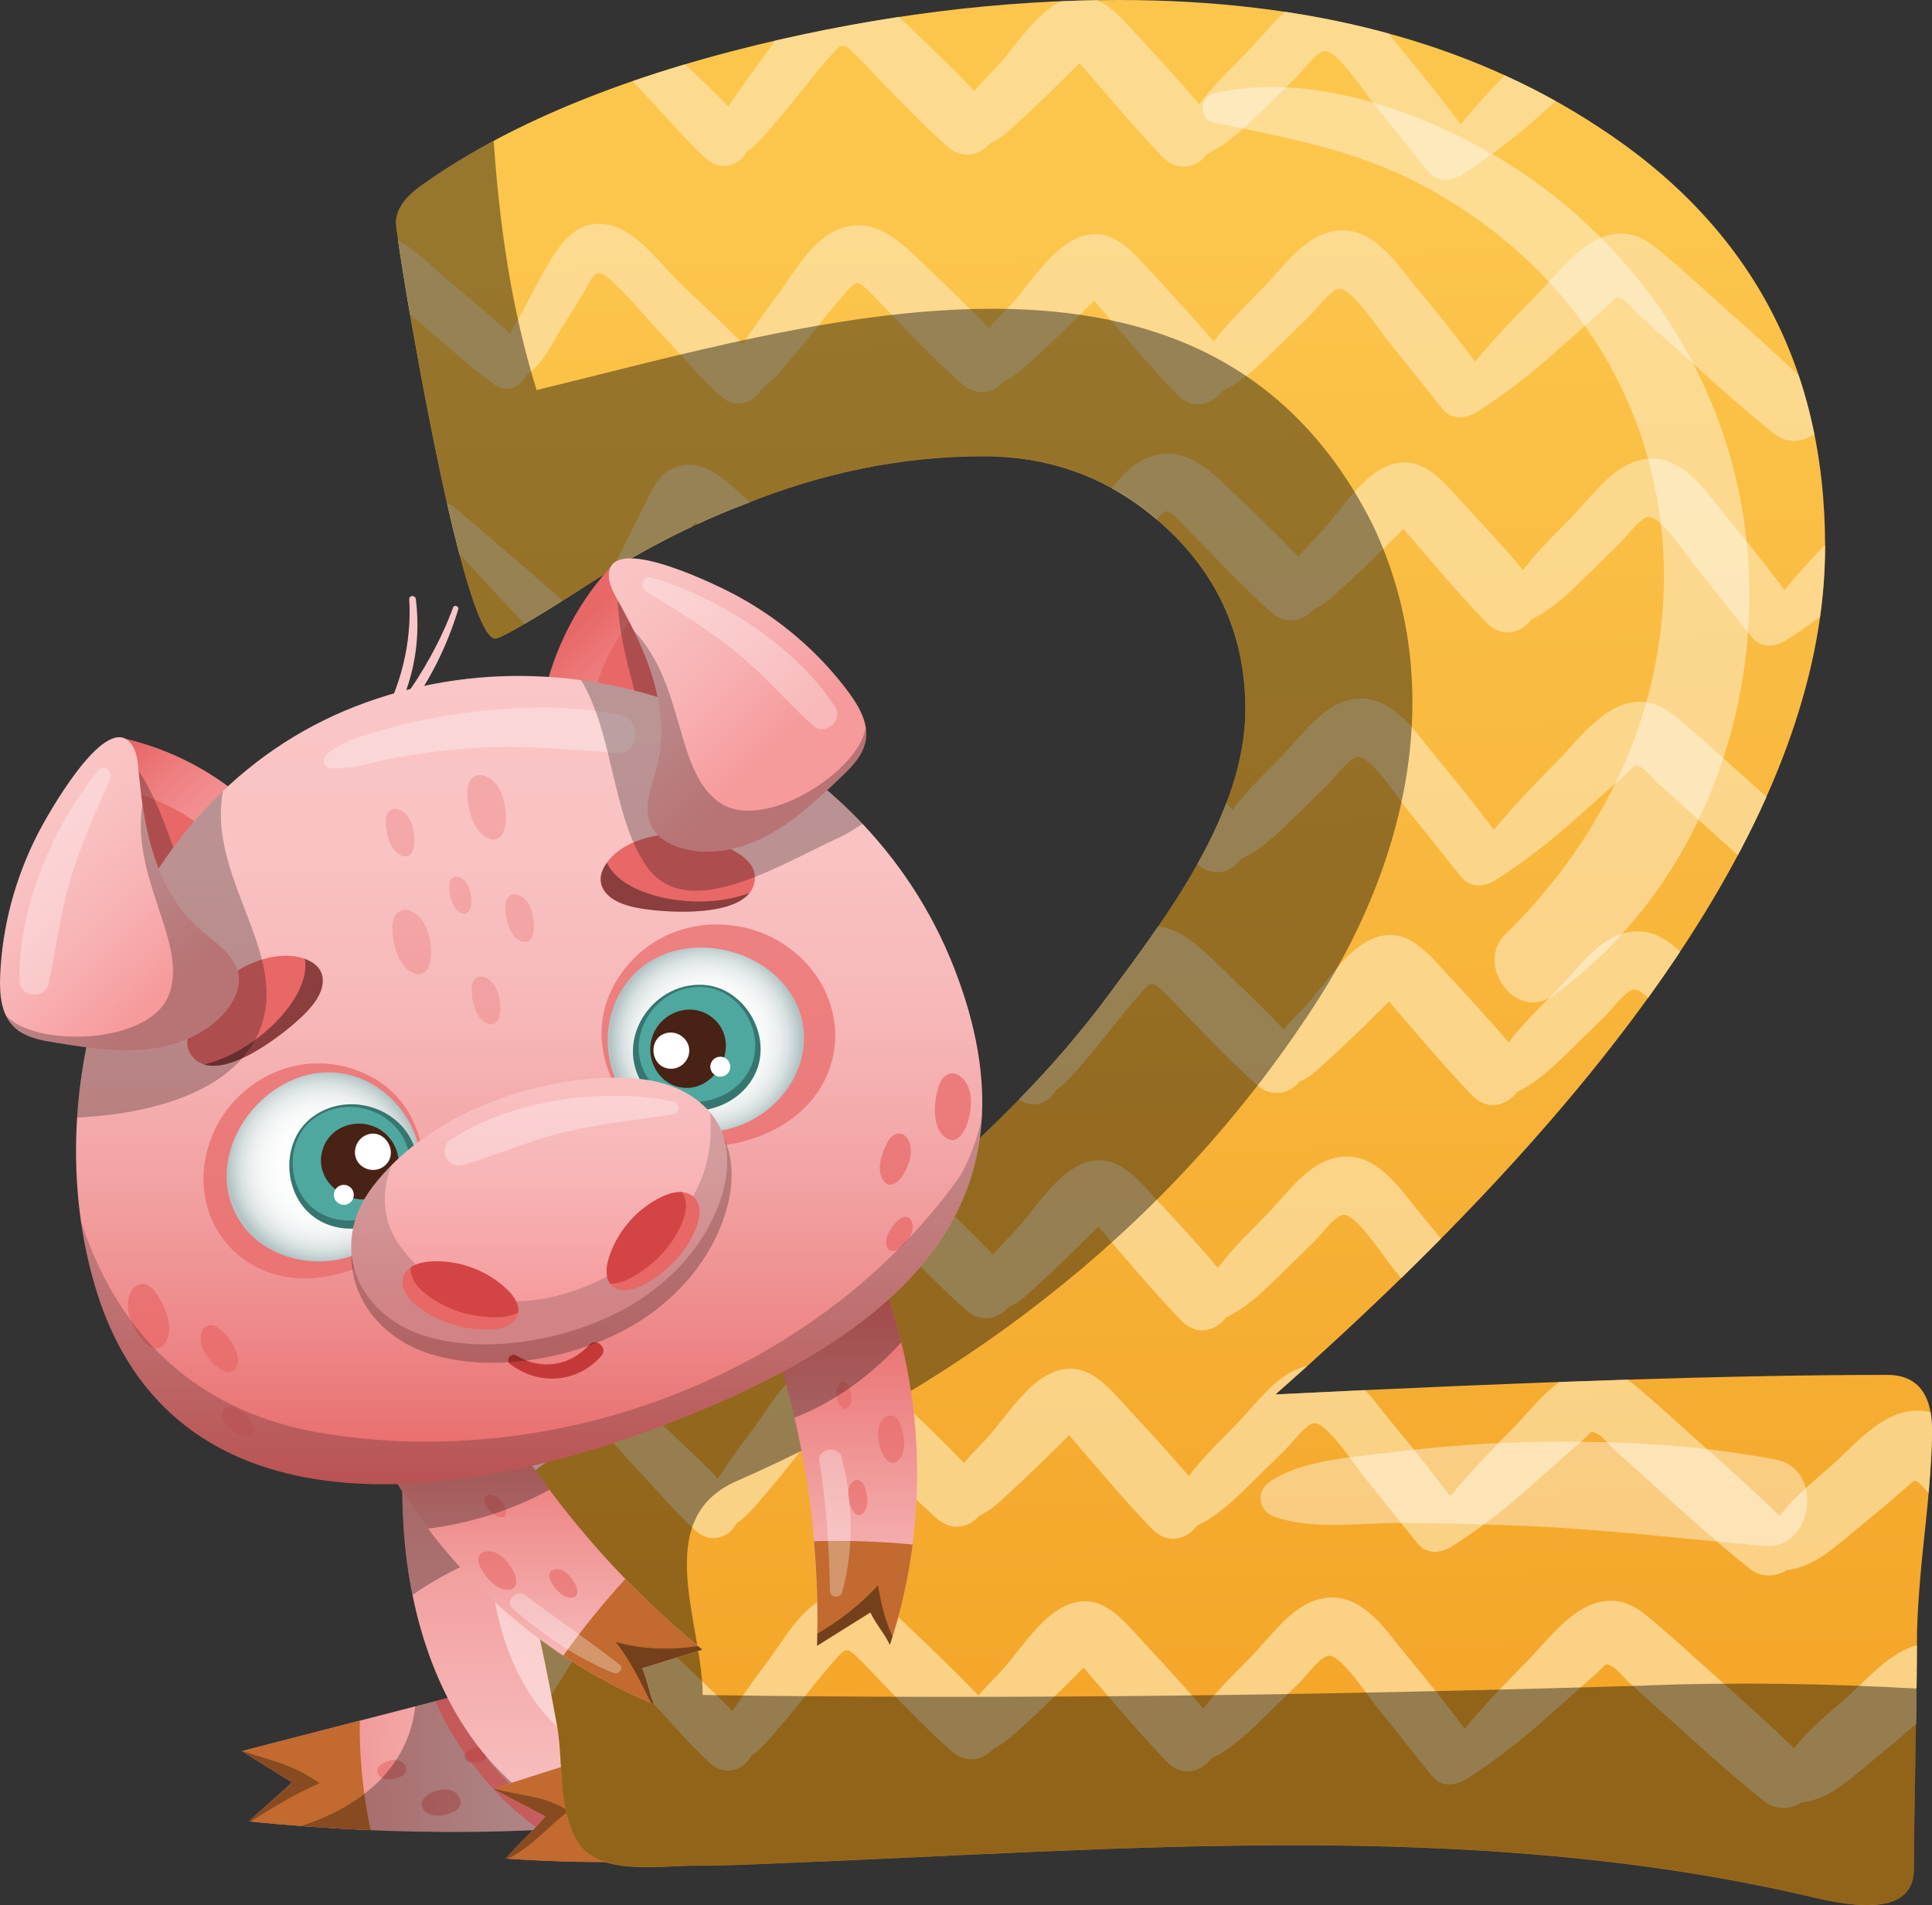 <?xml version="1.0" encoding="UTF-8"?>
<svg xmlns="http://www.w3.org/2000/svg" xmlns:xlink="http://www.w3.org/1999/xlink" viewBox="0 0 400 394.44">
  <rect x="0" y="0" width="400" height="394.44" fill="#333333" stroke="none"/>
  <defs>
    <style>
      .cls-1 {
        fill: #c43937;
      }

      .cls-1, .cls-2, .cls-3, .cls-4, .cls-5, .cls-6, .cls-7, .cls-8, .cls-9, .cls-10, .cls-11, .cls-12, .cls-13, .cls-14, .cls-15, .cls-16, .cls-17, .cls-18, .cls-19, .cls-20, .cls-21, .cls-22, .cls-23, .cls-24, .cls-25, .cls-26, .cls-27, .cls-28, .cls-29, .cls-30, .cls-31, .cls-32, .cls-33, .cls-34, .cls-35, .cls-36, .cls-37, .cls-38, .cls-39 {
        stroke-width: 0px;
      }

      .cls-2, .cls-7, .cls-19, .cls-21, .cls-26, .cls-39 {
        fill: #010101;
      }

      .cls-3 {
        fill: #c26a2f;
      }

      .cls-40, .cls-7, .cls-8, .cls-19, .cls-21, .cls-25, .cls-26, .cls-39 {
        mix-blend-mode: overlay;
      }

      .cls-40, .cls-24, .cls-25, .cls-39 {
        opacity: .4;
      }

      .cls-4, .cls-16, .cls-23, .cls-24, .cls-38 {
        fill: #e86767;
      }

      .cls-5 {
        fill: #472215;
      }

      .cls-6 {
        fill: #fac6c7;
      }

      .cls-7 {
        opacity: .2;
      }

      .cls-8, .cls-9, .cls-19, .cls-38 {
        opacity: .3;
      }

      .cls-8, .cls-9, .cls-25, .cls-27 {
        fill: #fff;
      }

      .cls-10 {
        fill: url(#_ÂÁ_Ï_ÌÌ_È_ËÂÌÚ_19-2);
      }

      .cls-11 {
        fill: url(#_ÂÁ_Ï_ÌÌ_È_ËÂÌÚ_65-3);
      }

      .cls-12 {
        fill: url(#_ÂÁ_Ï_ÌÌ_È_ËÂÌÚ_65-2);
      }

      .cls-13 {
        fill: url(#_ÂÁ_Ï_ÌÌ_È_ËÂÌÚ_60-2);
      }

      .cls-14 {
        fill: url(#_ÂÁ_Ï_ÌÌ_È_ËÂÌÚ_58-2);
      }

      .cls-15 {
        fill: #f69a9c;
      }

      .cls-16, .cls-22 {
        opacity: .7;
      }

      .cls-17 {
        fill: #4fa89f;
      }

      .cls-18, .cls-20 {
        fill: #d34444;
      }

      .cls-18, .cls-23 {
        opacity: .6;
      }

      .cls-21 {
        opacity: .15;
      }

      .cls-22 {
        fill: #fce3ac;
      }

      .cls-41 {
        isolation: isolate;
      }

      .cls-26 {
        opacity: .25;
      }

      .cls-28 {
        fill: url(#_ÂÁ_Ï_ÌÌ_È_ËÂÌÚ_58);
      }

      .cls-29 {
        fill: url(#_ÂÁ_Ï_ÌÌ_È_ËÂÌÚ_48);
      }

      .cls-30 {
        fill: url(#_ÂÁ_Ï_ÌÌ_È_ËÂÌÚ_55);
      }

      .cls-31 {
        fill: url(#_ÂÁ_Ï_ÌÌ_È_ËÂÌÚ_75);
      }

      .cls-32 {
        fill: url(#_ÂÁ_Ï_ÌÌ_È_ËÂÌÚ_76);
      }

      .cls-33 {
        fill: url(#_ÂÁ_Ï_ÌÌ_È_ËÂÌÚ_60);
      }

      .cls-34 {
        fill: url(#_ÂÁ_Ï_ÌÌ_È_ËÂÌÚ_19);
      }

      .cls-35 {
        fill: url(#_ÂÁ_Ï_ÌÌ_È_ËÂÌÚ_88);
      }

      .cls-36 {
        fill: url(#_ÂÁ_Ï_ÌÌ_È_ËÂÌÚ_61);
      }

      .cls-37 {
        fill: url(#_ÂÁ_Ï_ÌÌ_È_ËÂÌÚ_65);
      }
    </style>
    <linearGradient id="_ÂÁ_Ï_ÌÌ_È_ËÂÌÚ_76" data-name="¡ÂÁ˚ÏˇÌÌ˚È „‡‰ËÂÌÚ 76" x1="120.34" y1="362.43" x2="27.02" y2="363.94" gradientUnits="userSpaceOnUse">
      <stop offset="0" stop-color="#fac6c7"/>
      <stop offset=".18" stop-color="#f7b9ba"/>
      <stop offset=".51" stop-color="#f19999"/>
      <stop offset=".93" stop-color="#e86767"/>
    </linearGradient>
    <linearGradient id="_ÂÁ_Ï_ÌÌ_È_ËÂÌÚ_65" data-name="¡ÂÁ˚ÏˇÌÌ˚È „‡‰ËÂÌÚ 65" x1="147.07" y1="382.74" x2="147.07" y2="237.95" gradientUnits="userSpaceOnUse">
      <stop offset="0" stop-color="#fac6c7"/>
      <stop offset=".39" stop-color="#f2a0a0"/>
      <stop offset=".93" stop-color="#e86767"/>
    </linearGradient>
    <linearGradient id="_ÂÁ_Ï_ÌÌ_È_ËÂÌÚ_75" data-name="¡ÂÁ˚ÏˇÌÌ˚È „‡‰ËÂÌÚ 75" x1="149.2" y1="308.08" x2="106.81" y2="385.62" gradientUnits="userSpaceOnUse">
      <stop offset="0" stop-color="#fac6c7"/>
      <stop offset=".43" stop-color="#facccd"/>
      <stop offset="1" stop-color="#fcdddd"/>
    </linearGradient>
    <linearGradient id="_ÂÁ_Ï_ÌÌ_È_ËÂÌÚ_88" data-name="¡ÂÁ˚ÏˇÌÌ˚È „‡‰ËÂÌÚ 88" x1="163.21" y1="365.1" x2="81.99" y2="366.41" gradientUnits="userSpaceOnUse">
      <stop offset="0" stop-color="#f8b3b4"/>
      <stop offset=".19" stop-color="#f6abac"/>
      <stop offset=".46" stop-color="#f29797"/>
      <stop offset=".8" stop-color="#eb7676"/>
      <stop offset=".94" stop-color="#e86767"/>
    </linearGradient>
    <linearGradient id="_ÂÁ_Ï_ÌÌ_È_ËÂÌÚ_48" data-name="¡ÂÁ˚ÏˇÌÌ˚È „‡‰ËÂÌÚ 48" x1="238.5" y1="40.66" x2="244.58" y2="358.61" gradientUnits="userSpaceOnUse">
      <stop offset="0" stop-color="#fcc64d"/>
      <stop offset=".11" stop-color="#fbc248"/>
      <stop offset=".96" stop-color="#f4a72b"/>
    </linearGradient>
    <linearGradient id="_ÂÁ_Ï_ÌÌ_È_ËÂÌÚ_65-2" data-name="¡ÂÁ˚ÏˇÌÌ˚È „‡‰ËÂÌÚ 65" x1="111.54" y1="352.82" x2="111.54" y2="283.72" xlink:href="#_ÂÁ_Ï_ÌÌ_È_ËÂÌÚ_65"/>
    <linearGradient id="_ÂÁ_Ï_ÌÌ_È_ËÂÌÚ_65-3" data-name="¡ÂÁ˚ÏˇÌÌ˚È „‡‰ËÂÌÚ 65" x1="173.13" y1="340.73" x2="173.13" y2="261.55" xlink:href="#_ÂÁ_Ï_ÌÌ_È_ËÂÌÚ_65"/>
    <linearGradient id="_ÂÁ_Ï_ÌÌ_È_ËÂÌÚ_58" data-name="¡ÂÁ˚ÏˇÌÌ˚È „‡‰ËÂÌÚ 58" x1="175.08" y1="181.94" x2="115.25" y2="114.74" gradientUnits="userSpaceOnUse">
      <stop offset=".35" stop-color="#f69a9c"/>
      <stop offset=".49" stop-color="#f59698"/>
      <stop offset=".62" stop-color="#f28b8d"/>
      <stop offset=".75" stop-color="#ed797a"/>
      <stop offset=".85" stop-color="#e86767"/>
    </linearGradient>
    <linearGradient id="_ÂÁ_Ï_ÌÌ_È_ËÂÌÚ_58-2" data-name="¡ÂÁ˚ÏˇÌÌ˚È „‡‰ËÂÌÚ 58" x1="55.53" y1="211.65" x2="7.56" y2="157.76" xlink:href="#_ÂÁ_Ï_ÌÌ_È_ËÂÌÚ_58"/>
    <linearGradient id="_ÂÁ_Ï_ÌÌ_È_ËÂÌÚ_55" data-name="¡ÂÁ˚ÏˇÌÌ˚È „‡‰ËÂÌÚ 55" x1="109.55" y1="139.94" x2="109.55" y2="307.28" gradientUnits="userSpaceOnUse">
      <stop offset="0" stop-color="#fac6c7"/>
      <stop offset=".22" stop-color="#f9c2c3"/>
      <stop offset=".42" stop-color="#f7b7b8"/>
      <stop offset=".61" stop-color="#f3a4a5"/>
      <stop offset=".8" stop-color="#ee8a8b"/>
      <stop offset=".99" stop-color="#e86969"/>
      <stop offset="1" stop-color="#e86767"/>
    </linearGradient>
    <radialGradient id="_ÂÁ_Ï_ÌÌ_È_ËÂÌÚ_19" data-name="¡ÂÁ˚ÏˇÌÌ˚È „‡‰ËÂÌÚ 19" cx="67.03" cy="241.59" fx="67.03" fy="241.59" r="19.85" gradientUnits="userSpaceOnUse">
      <stop offset="0" stop-color="#fff"/>
      <stop offset=".48" stop-color="#fdfdfd"/>
      <stop offset=".65" stop-color="#f6f8f8"/>
      <stop offset=".77" stop-color="#eaeeef"/>
      <stop offset=".87" stop-color="#d9e1e1"/>
      <stop offset=".95" stop-color="#c3d0d1"/>
      <stop offset="1" stop-color="#b3c3c4"/>
    </radialGradient>
    <radialGradient id="_ÂÁ_Ï_ÌÌ_È_ËÂÌÚ_19-2" data-name="¡ÂÁ˚ÏˇÌÌ˚È „‡‰ËÂÌÚ 19" cx="146.13" cy="215.29" fx="146.13" fy="215.29" r="19.73" xlink:href="#_ÂÁ_Ï_ÌÌ_È_ËÂÌÚ_19"/>
    <linearGradient id="_ÂÁ_Ï_ÌÌ_È_ËÂÌÚ_61" data-name="¡ÂÁ˚ÏˇÌÌ˚È „‡‰ËÂÌÚ 61" x1="111.53" y1="201.94" x2="111.76" y2="290.71" gradientUnits="userSpaceOnUse">
      <stop offset="0" stop-color="#fac6c7"/>
      <stop offset=".23" stop-color="#f9c1c3"/>
      <stop offset=".46" stop-color="#f8b5b7"/>
      <stop offset=".7" stop-color="#f6a1a3"/>
      <stop offset=".77" stop-color="#f69a9c"/>
    </linearGradient>
    <linearGradient id="_ÂÁ_Ï_ÌÌ_È_ËÂÌÚ_60" data-name="¡ÂÁ˚ÏˇÌÌ˚È „‡‰ËÂÌÚ 60" x1="1.43" y1="169.02" x2="38.67" y2="208.1" gradientUnits="userSpaceOnUse">
      <stop offset="0" stop-color="#fac6c7"/>
      <stop offset=".26" stop-color="#f9c0c1"/>
      <stop offset=".57" stop-color="#f8b1b3"/>
      <stop offset=".9" stop-color="#f69a9c"/>
    </linearGradient>
    <linearGradient id="_ÂÁ_Ï_ÌÌ_È_ËÂÌÚ_60-2" data-name="¡ÂÁ˚ÏˇÌÌ˚È „‡‰ËÂÌÚ 60" x1="119.53" y1="119.51" x2="161.09" y2="163.12" xlink:href="#_ÂÁ_Ï_ÌÌ_È_ËÂÌÚ_60"/>
  </defs>
  <g class="cls-41">
    <g id="Layer_1" data-name="Layer 1">
      <g>
        <g>
          <path class="cls-15" d="M228.7,324.81c1.65,3.84,4.06,8.94,3.16,13.23-.52,2.48-2.24,4.69-4.31,5.59,1.93-6.56.85-14.09-4.62-17.91-4.25-2.97-8.3.07-8.61,4.73-.38,5.67,1.58,13.26,6.69,16.51-2.91,3.89-7.62,5.67-12.14,1.18-5.1-5.06-7.46-12.49-8.25-19.45-.31-2.74-4.48-2.9-4.41,0,.24,9.99,8.31,31.59,22,26.33,3.04-1.17,5.54-3.62,7.31-6.65,3.47.07,6.79-1.98,8.66-5.16,3.89-6.62.25-13.84-3.34-19.64-.86-1.39-2.75-.18-2.13,1.25ZM223,343.22c-.42-.27-.83-.6-1.22-1.03-1.61-1.74-2.24-4.23-2.71-6.48.06.3-.96-4.72-.54-5.28,3.28-4.34,5.38,7.07,5.36,8.3-.03,1.5-.35,3.04-.88,4.49Z"/>
          <g>
            <path class="cls-32" d="M113.96,346.06c-21.29,5.49-42.58,10.98-63.87,16.47,3.58,2.26,6.77,4.22,10.36,6.47-2.59,2.58-6.29,5.52-8.88,8.1,30.85,3.08,62.7,3.18,93.33-1.62-10.13-9.97-19.41-21.12-30.94-29.43Z"/>
            <path class="cls-3" d="M50.09,362.53c3.59,2.26,6.78,4.21,10.36,6.47-2.59,2.58-6.29,5.52-8.88,8.1,8.32.84,16.73,1.45,25.16,1.81-1.58-7.45-2.34-15.06-2.25-22.67-8.13,2.1-16.26,4.19-24.39,6.3Z"/>
            <path class="cls-23" d="M89.33,371.16c-1.29.6-2.96,2.07-1.46,3.7,1.49,1.62,4.26,1.06,5.91.3.02,0,.04-.02.06-.03.46-.22.91-.51,1.22-.98.44-.68.42-1.57-.06-2.26-1.4-2-3.95-1.55-5.68-.74Z"/>
            <path class="cls-23" d="M79.63,364.88c-.95.44-2.19,1.53-1.08,2.74,1.1,1.2,3.16.79,4.37.22.02,0,.03-.01.05-.02.34-.16.68-.38.9-.72.33-.5.31-1.16-.04-1.67-1.03-1.48-2.92-1.15-4.2-.55Z"/>
            <path class="cls-23" d="M97.36,362.18c-.74.35-1.7,1.19-.84,2.14.86.93,2.46.61,3.41.17.01,0,.02-.01.04-.02.27-.13.53-.29.7-.56.26-.39.24-.9-.03-1.3-.8-1.16-2.28-.89-3.27-.43Z"/>
            <path class="cls-19" d="M50.1,362.53c3.58,2.26,6.77,4.22,10.36,6.47-2.59,2.58-6.29,5.52-8.88,8.1.1,0,.2.02.3.03,4.4-2.85,9.21-5.74,14.29-7.94-5.64-4.01-10.63-4.84-16-6.68-.02,0-.05.01-.07.02Z"/>
            <path class="cls-19" d="M113.96,346.06c-9.33,2.41-18.66,4.81-27.99,7.22-1.43,12.7-11.23,20.78-23.64,24.77,27.45,2.09,55.49,1.68,82.57-2.56-10.13-9.97-19.41-21.12-30.94-29.43Z"/>
          </g>
          <path class="cls-18" d="M100.1,363.08c-2.78-3.68-5.07-7.57-6.95-11.65-1.02.27-2.03.53-3.06.79,4.75,10.47,12.35,20.11,21.65,26.62,1.71-.08,3.42-.18,5.13-.28-6.3-4.35-12.01-9.15-16.78-15.47Z"/>
          <g>
            <path class="cls-37" d="M160.49,240.77c-8.98-7.94-37.75,3.46-50.27,3.07-.84-.02-4.74,7.29-5.3,8.32-1.65,3.02-9.53.38-11.05,3.46-.82,1.66-1.53,3.37-2.17,5.11-.19.5-.39,1.01-.57,1.51-6.03,16.87-8.95,36.88-7.45,55.69,1.62,20.27,9.17,41.86,26.18,54.26,22.73,16.57,59.75,12.13,82.28-2.93,45.75-30.58-3.26-103.38-31.66-128.5Z"/>
            <path class="cls-31" d="M151.31,275.18c-5.81-5.13-24.41,2.24-32.51,1.99-.54-.01-3.07,4.71-3.42,5.38-1.06,1.95-6.16.25-7.14,2.24-.53,1.07-.99,2.18-1.41,3.3-.13.33-.25.65-.37.98-3.9,10.91-5.79,23.85-4.82,36.01,1.05,13.11,5.93,27.07,16.93,35.09,14.7,10.72,38.64,7.85,53.2-1.89,29.58-19.77-2.11-66.85-20.47-83.08Z"/>
            <path class="cls-24" d="M201.86,326.77c-.66-.62-1.73-.52-2.57-.16-2.6,1.1-3.62,4.02-3.95,6.62-.16,1.24-.21,3.34,1.05,4.07,1.67.98,3.55-.86,4.4-2.16,1.03-1.56,1.7-3.43,1.78-5.31.02-.46,0-.93-.05-1.39-.07-.61-.22-1.25-.67-1.67Z"/>
            <path class="cls-24" d="M205.57,342.72c-3.02-2.15-5.75,3.3-6.27,5.37-.45,1.79-.43,4.58,2.15,4.03,2.27-.49,4.2-3.78,4.75-6.32.1-.47.16-.91.16-1.31,0-.67-.24-1.39-.79-1.78Z"/>
            <path class="cls-9" d="M126.3,332.07c-1.89.45-1.97,3.07-1.69,4.6.33,1.85,1.14,3.65,2.38,5.07.3.35.64.68.99.97.47.39,1.02.75,1.64.75.91-.01,1.61-.82,1.97-1.65,1.12-2.59-.16-5.41-1.71-7.52-.74-1-2.15-2.56-3.57-2.22Z"/>
            <path class="cls-9" d="M112.4,324.82c-1.31,1.92-.43,5.63.92,7.85.25.41.52.77.79,1.06.46.49,1.13.84,1.8.74,3.66-.53,1.88-6.36.83-8.22-.91-1.61-2.85-3.61-4.34-1.43Z"/>
            <path class="cls-9" d="M117.88,311.39c-1.2,1.46-.6,4.11.1,5.67,0,.02.02.04.03.06.2.44.46.87.85,1.15.56.41,1.27.37,1.79-.1,1.51-1.38,1.01-3.82.26-5.46-.55-1.22-1.82-2.79-3.03-1.31Z"/>
            <path class="cls-19" d="M160.49,240.77c-8.98-7.94-37.75,3.46-50.27,3.07-.84-.02-4.74,7.29-5.3,8.32-1.65,3.02-9.53.38-11.05,3.46-.82,1.66-1.53,3.37-2.17,5.11-.19.5-.39,1.01-.57,1.51-6.03,16.87-8.95,36.88-7.45,55.69.32,4.07.9,8.19,1.73,12.28,20.05-14.09,47.35-16.54,71.56-10.3,18.67,3.93,33.4,15.72,41.26,32.42,1.41,2.82,2.49,5.7,3.29,8.62,28.48-33.87-14.96-97.13-41.03-120.19Z"/>
          </g>
          <path class="cls-9" d="M174.55,328.99c-.37-.35-.97-.29-1.44-.09-1.45.61-2.02,2.25-2.21,3.7-.09.69-.12,1.87.59,2.28.94.55,1.98-.48,2.46-1.21.58-.88.95-1.92,1-2.97.01-.26,0-.52-.03-.78-.04-.34-.12-.7-.37-.93Z"/>
          <path class="cls-9" d="M179.48,339.8c-3.02-2.15-5.75,3.3-6.27,5.37-.45,1.79-.43,4.58,2.15,4.03,2.27-.49,4.2-3.78,4.75-6.32.1-.47.16-.91.16-1.31,0-.67-.24-1.39-.79-1.78Z"/>
          <path class="cls-9" d="M162.88,346.76c-2.05-.05-3.36,2.07-3.96,3.77-.44,1.26-.61,3.27,1.29,3.04,1.88-.23,3.27-2.56,3.84-4.17,0-.02.01-.04.02-.06.16-.46.27-.94.18-1.42-.12-.69-.66-1.15-1.37-1.16Z"/>
          <g>
            <path class="cls-35" d="M102.16,370.37c3.74,1.99,7.07,3.7,10.81,5.69-2.39,2.77-5.86,5.97-8.26,8.73,42.98,2.84,65.47-3.77,77.22-10.08,2.72-8.57,2.72-23.29,1.63-29.72-20.83,7.05-60.57,18.33-81.4,25.38Z"/>
            <path class="cls-3" d="M102.16,370.38c3.74,1.98,7.06,3.7,10.81,5.69-2.4,2.76-5.87,5.96-8.25,8.73,9.79.65,18.2.84,25.56.67-2.1-7.6-3.17-14.93-3.73-22.82-9.23,2.82-17.76,5.49-24.38,7.73Z"/>
            <path class="cls-23" d="M141.92,376.08c-1.24.69-2.8,2.28-1.18,3.8,1.6,1.51,4.33.75,5.91-.14.02-.01.04-.02.06-.03.44-.26.87-.58,1.15-1.07.39-.71.31-1.59-.22-2.24-1.54-1.9-4.05-1.25-5.72-.32Z"/>
            <path class="cls-23" d="M131.79,370.53c-.92.51-2.07,1.69-.87,2.81,1.19,1.11,3.21.55,4.38-.1.01,0,.03-.02.04-.02.33-.19.65-.43.85-.79.29-.52.23-1.18-.17-1.66-1.14-1.4-3-.93-4.23-.24Z"/>
            <path class="cls-23" d="M149.27,366.53c-.71.4-1.61,1.32-.68,2.19.93.87,2.5.43,3.41-.08.01,0,.02-.01.03-.02.26-.15.5-.33.66-.61.23-.41.18-.92-.13-1.29-.89-1.09-2.33-.72-3.3-.18Z"/>
            <path class="cls-8" d="M150.7,357.79c-11,2.46-21.65,6.3-32.26,10.04-1.37.48-.83,2.45.6,2.18,11.06-2.11,22.2-4.15,32.95-7.55,2.97-.94,1.76-5.34-1.29-4.66Z"/>
            <path class="cls-19" d="M102.16,370.37c3.74,1.99,7.07,3.7,10.81,5.69-2.39,2.77-5.86,5.97-8.26,8.73.15,0,.28.02.43.03,4.73-2.32,8.26-6.48,12.53-9.9-4.81-3.21-10.28-3.14-15.33-4.61-.06.02-.13.04-.19.06Z"/>
          </g>
        </g>
        <g>
          <path class="cls-29" d="M390.65,284.65c-30.55,0-72.75,1.35-126.58,4.05,75.86-66.92,113.8-125.44,113.8-175.53,0-37.62-15.7-66.61-47.08-86.99C304.18,8.73,271.13,0,231.64,0c-24.32,0-49.37,3.12-75.14,9.35-28.89,7.07-51.96,16.73-69.21,29-3.54,2.49-5.3,5.1-5.3,7.79,0,3.54,13.51,86.05,20.58,86.05,1.04,0,6.65-3.22,16.84-9.67,12.05-7.9,23.59-13.92,34.61-18.08,16.42-6.65,32.94-9.98,49.57-9.98,14.76,0,27.48,5.04,38.19,15.12,10.7,10.08,16.06,22.5,16.06,37.26,0,21.54-16.33,43-28.49,59.37-20.26,27.27-47.22,48.07-74.6,68.01-10.36,7.55-21.25,14.38-31.61,21.88-5.06,3.66-10.58,6.38-15.12,10.76-.74.72-1.48,1.49-1.87,2.44-2.42,5.89,2.45,16.07,3.79,21.82,2.01,8.64,3.8,17.33,5.37,26.06,1.38,7.71.09,16.7,4.02,23.8,4.2,7.59,17.16,5.22,24.68,5.28,5.28.04,10.55-.23,15.82-.44,71.33-2.77,144.11-9.57,214.39,6.71,6.71,1.56,22.05,5.29,22.05-5.63,0-5.2.1-13.15.31-23.85.2-10.7.31-18.55.31-23.54s.52-12.26,1.56-21.82c1.04-9.56,1.56-16.73,1.56-21.51,0-7.69-3.12-11.54-9.35-11.54Z"/>
          <path class="cls-22" d="M355.72,62.55c-3.41-3.06-6.79-6.16-10.28-9.13-2.61-2.23-5.27-4.68-8.85-5.02-7.83-.74-13.55,7.78-18.46,12.69-4.46,4.48-8.74,8.97-12.73,13.78-3.84-5.2-7.92-10.23-12.04-15.2-3.87-4.67-8.43-11.96-15.32-11.99-6.97-.03-11.56,6.61-15.83,11.17-3.52,3.76-7.73,7.56-10.91,11.88-4.08-4.82-8.37-9.44-12.66-14.09-3.94-4.25-8.21-9.89-14.8-7.68-5.71,1.92-10.19,9.21-14.01,13.52-1.49,1.69-3.44,3.52-5.1,5.51-4.63-4.88-9.51-9.5-14.37-14.17-4.57-4.4-9.68-8.98-16.45-6.46-5.73,2.13-9.15,8.57-12.57,13.21-2.21,3.01-4.47,5.97-6.51,9.1-.33.51-.69,1.02-1.04,1.53-4.34-4.54-9.12-8.76-13.55-13.16-4.09-4.06-8.9-10.92-15.08-11.65-6.07-.72-9.43,4.32-12.06,8.97-1.85,3.27-3.6,6.59-5.35,9.91-.68,1.27-1.47,2.54-2.17,3.84-4.76-4.44-9.91-8.56-14.81-12.82-2.46-2.15-5.24-4.99-8.33-6.44.48,3.4,1.35,8.82,2.47,15.31,1.2,1.01,2.41,2.02,3.61,3.04,4.56,3.84,8.99,7.88,13.8,11.39,2.68,1.96,5.57.35,6.79-2.11,3.32-2.16,4.94-5.97,7.11-9.42,1.67-2.64,3.31-5.31,4.93-7.99,1.28-2.12,1.96-4.82,4.42-2.82,4.17,3.39,7.71,8.08,11.43,11.97,4.05,4.25,7.87,8.87,12.23,12.82,3.13,2.84,6.94,1.32,8.39-1.48,2.61-1.8,4.71-4.63,6.78-7,3.76-4.32,7.09-9.05,10.95-13.27,1.66-1.82,2.05-2.34,3.95-.57,2.07,1.95,3.98,4.1,5.96,6.14,4.55,4.69,9.05,9.34,13.94,13.68,3.08,2.75,6.78,1.75,8.73-.65,2.09-.84,3.84-2.53,5.76-4.28,4.06-3.69,8.01-7.56,11.9-11.44l.94-.93c.46.59,1.03,1.21,1.13,1.32,1.68,1.96,3.36,3.91,5.05,5.87,3.58,4.17,7.16,8.27,10.98,12.23,3.24,3.36,7.26,2.14,9.33-.69,4.4-2.07,7.91-5.58,11.37-8.97,2.31-2.25,4.61-4.51,6.91-6.76,1.3-1.27,4.12-5.16,5.86-5.46,2.58-.45,8.56,8.79,10.38,11.01,3.76,4.58,7.38,9.27,11.12,13.87,1.67,2.05,4.14,2.11,6.17,1.1.25-.07.49-.17.72-.31,5.78-3.71,11.16-7.83,16.29-12.4l7.26-6.46c1.44-1.28,2.98-2.53,4.36-3.88,1.42-1.39.94-1.31,2.22-.88.96.31,2.93,2.72,3.61,3.33,1.21,1.1,2.43,2.19,3.64,3.28,2.67,2.41,5.34,4.81,8.02,7.23,5.37,4.83,10.71,9.63,16.37,14.13,2.57,2.05,5.59,1.79,7.72.37.22-.02.43-.05.64-.09-.84-4.22-1.93-8.32-3.26-12.28-5.42-5.24-11.06-10.21-16.69-15.23Z"/>
          <path class="cls-22" d="M302.4,25.72c-3.84-5.2-7.92-10.23-12.04-15.2-.9-1.09-1.84-2.32-2.83-3.57-6.88-1.89-14.03-3.39-21.48-4.51-2.52,2.22-4.73,5-6.84,7.26-3.52,3.76-7.73,7.55-10.91,11.88-4.08-4.83-8.38-9.45-12.67-14.09-2.52-2.74-5.19-6.03-8.51-7.46-2.46.04-4.91.11-7.38.22-5.19,2.41-9.34,9.04-12.91,13.08-1.49,1.68-3.44,3.52-5.1,5.51-4.63-4.88-9.52-9.5-14.38-14.18-.4-.38-.81-.78-1.22-1.15-8.48,1.28-17.05,2.92-25.68,4.91-.72,1.04-1.4,2.05-2.1,3-2.22,3-4.48,5.97-6.51,9.1-.33.51-.69,1.02-1.05,1.53-2.87-3-5.92-5.87-8.95-8.73-3.71,1.1-7.32,2.26-10.82,3.46.99,1.12,1.97,2.23,2.97,3.27,4.06,4.25,7.88,8.87,12.23,12.81,3.14,2.84,6.95,1.33,8.4-1.47,2.61-1.8,4.7-4.63,6.77-7.01,3.76-4.32,7.1-9.04,10.96-13.26,1.66-1.82,2.05-2.34,3.95-.57,2.07,1.95,3.98,4.09,5.96,6.13,4.55,4.7,9.05,9.34,13.93,13.69,3.09,2.75,6.79,1.75,8.73-.65,2.09-.85,3.84-2.53,5.77-4.28,4.06-3.69,8.01-7.57,11.9-11.44l.93-.94c.46.6,1.04,1.22,1.13,1.33,1.69,1.96,3.37,3.91,5.05,5.87,3.59,4.17,7.17,8.27,10.98,12.22,3.24,3.36,7.27,2.14,9.34-.68,4.39-2.07,7.9-5.58,11.37-8.97,2.3-2.25,4.61-4.51,6.91-6.76,1.29-1.27,4.11-5.17,5.85-5.47,2.59-.45,8.57,8.8,10.39,11.02,3.76,4.58,7.38,9.27,11.12,13.86,1.67,2.05,4.14,2.11,6.17,1.11.25-.08.48-.18.72-.32,5.77-3.71,11.15-7.83,16.29-12.39l3.29-2.93c-3.43-1.92-6.96-3.7-10.59-5.34-3.18,3.28-6.24,6.61-9.14,10.12Z"/>
          <path class="cls-22" d="M92.56,104.22c.84,3.69,1.7,7.23,2.54,10.45,4.47,4.86,8.97,9.7,13.49,14.5,2.09-1.23,4.73-2.83,7.89-4.81-7.45-6.53-14.95-13-22.5-19.42-.45-.39-.94-.62-1.42-.72Z"/>
          <path class="cls-22" d="M138.99,97.11c-2.51,1.26-3.74,3.86-4.95,6.22-1.75,3.44-3.46,6.89-5.18,10.34-.72,1.42-1.42,2.84-2.14,4.26,5.62-3.39,11.13-6.36,16.52-8.9.17-.33.33-.66.5-.99.2.17.39.32.58.49,3.27-1.52,6.5-2.88,9.69-4.08.42-.17.84-.34,1.27-.5-.15-.13-.29-.26-.44-.38-4.3-3.75-9.56-9.63-15.85-6.45Z"/>
          <path class="cls-22" d="M357.42,106.95c-3.87-4.67-8.43-11.96-15.32-11.99-6.97-.03-11.57,6.61-15.83,11.17-3.52,3.76-7.73,7.55-10.91,11.88-4.08-4.83-8.37-9.44-12.67-14.09-3.93-4.26-8.21-9.89-14.8-7.68-5.7,1.92-10.19,9.21-14,13.52-1.49,1.69-3.44,3.52-5.1,5.51-4.63-4.88-9.52-9.5-14.37-14.17-4.58-4.4-9.68-8.98-16.45-6.46-3.16,1.18-5.62,3.66-7.77,6.44,3.22,1.78,6.31,3.92,9.23,6.43,1.63-1.8,2.03-2.3,3.92-.54,2.07,1.95,3.98,4.1,5.96,6.13,4.55,4.7,9.05,9.34,13.94,13.69,3.08,2.75,6.78,1.75,8.72-.65,2.09-.85,3.85-2.53,5.77-4.28,4.06-3.69,8.01-7.56,11.9-11.44l.94-.93c.46.59,1.03,1.21,1.12,1.32,1.69,1.96,3.37,3.91,5.05,5.87,3.59,4.17,7.17,8.27,10.99,12.22,3.23,3.37,7.26,2.14,9.33-.68,4.4-2.07,7.9-5.58,11.37-8.97,2.3-2.25,4.61-4.51,6.91-6.76,1.3-1.27,4.11-5.16,5.86-5.46,2.58-.46,8.56,8.79,10.38,11.01,3.76,4.58,7.38,9.27,11.12,13.87,1.67,2.05,4.14,2.11,6.17,1.1.25-.08.49-.18.72-.32,2.48-1.59,4.88-3.25,7.22-5,.69-4.91,1.03-9.76,1.03-14.52v-.37c-2.92,3.04-5.73,6.12-8.4,9.35-3.84-5.2-7.92-10.23-12.04-15.2Z"/>
          <path class="cls-22" d="M349.31,150.36c-2.61-2.23-5.26-4.68-8.85-5.02-7.83-.74-13.55,7.78-18.45,12.69-4.47,4.48-8.75,8.98-12.74,13.79-3.84-5.21-7.92-10.24-12.03-15.21-3.88-4.66-8.44-11.96-15.33-11.99-6.97-.03-11.56,6.61-15.83,11.17-3.52,3.76-7.73,7.56-10.9,11.88-.41-.49-.83-.97-1.26-1.45-1.63,4.31-3.69,8.55-6.01,12.68,3.17,2.94,6.99,1.71,9-1.02,4.39-2.07,7.9-5.57,11.36-8.96,2.31-2.26,4.61-4.51,6.92-6.77,1.29-1.26,4.11-5.16,5.85-5.46,2.58-.45,8.56,8.79,10.38,11.02,3.77,4.57,7.38,9.26,11.12,13.86,1.67,2.05,4.14,2.11,6.17,1.11.25-.08.49-.18.72-.32,5.78-3.71,11.16-7.83,16.29-12.4l7.26-6.46c1.44-1.28,2.98-2.52,4.36-3.87,1.42-1.4.95-1.31,2.22-.89.96.31,2.93,2.72,3.61,3.33,1.21,1.1,2.43,2.19,3.64,3.28,2.67,2.41,5.34,4.82,8.03,7.23,1.66,1.49,3.32,2.99,4.98,4.47,2.17-4.08,4.15-8.11,5.92-12.09-2.04-1.83-4.09-3.64-6.13-5.47-3.42-3.05-6.79-6.16-10.29-9.13Z"/>
          <path class="cls-22" d="M323.27,203.96c-3.52,3.76-7.73,7.56-10.91,11.88-4.09-4.82-8.38-9.44-12.67-14.09-3.94-4.25-8.21-9.89-14.8-7.68-5.7,1.92-10.19,9.21-14,13.52-1.5,1.69-3.44,3.53-5.1,5.52-4.64-4.89-9.52-9.51-14.38-14.18-3.41-3.28-7.13-6.67-11.62-7.12-3.51,5.12-7.13,9.95-10.44,14.41-5.65,7.61-11.83,14.72-18.4,21.44,3,2.09,6.38.59,7.73-2,2.61-1.81,4.7-4.63,6.77-7.01,3.76-4.32,7.1-9.04,10.96-13.27,1.66-1.82,2.05-2.34,3.94-.56,2.08,1.94,3.99,4.09,5.96,6.13,4.55,4.69,9.06,9.34,13.94,13.69,3.09,2.74,6.79,1.75,8.73-.65,2.09-.85,3.84-2.53,5.77-4.29,4.06-3.69,8-7.56,11.9-11.43l.93-.94c.46.6,1.04,1.21,1.13,1.32,1.68,1.96,3.37,3.92,5.05,5.87,3.59,4.17,7.17,8.27,10.98,12.23,3.24,3.36,7.26,2.14,9.34-.68,4.39-2.08,7.9-5.58,11.36-8.97,2.31-2.26,4.61-4.51,6.92-6.77,1.29-1.26,4.11-5.16,5.85-5.46.77-.14,1.84.59,3.01,1.73,2.33-3.22,4.54-6.41,6.63-9.57-2.48-2.4-5.33-4.2-8.75-4.21-6.97-.04-11.56,6.6-15.82,11.16Z"/>
          <path class="cls-22" d="M278.9,239.44c-6.97-.03-11.57,6.61-15.83,11.17-3.52,3.76-7.73,7.56-10.91,11.88-4.08-4.82-8.38-9.44-12.67-14.09-3.93-4.25-8.21-9.89-14.8-7.68-5.7,1.92-10.19,9.21-14,13.52-1.49,1.69-3.44,3.53-5.1,5.51-4.56-4.8-9.37-9.35-14.15-13.95-3.05,2.59-6.14,5.14-9.26,7.65,1.33,1.37,2.61,2.77,3.94,4.14,4.55,4.69,9.05,9.34,13.94,13.69,3.08,2.74,6.78,1.75,8.72-.65,2.09-.85,3.85-2.53,5.77-4.29,4.06-3.69,8.01-7.56,11.9-11.44l.94-.93c.46.59,1.03,1.21,1.12,1.32,1.69,1.96,3.37,3.92,5.05,5.87,3.59,4.17,7.17,8.27,10.98,12.23,3.24,3.36,7.27,2.14,9.34-.69,4.4-2.07,7.9-5.57,11.37-8.96,2.3-2.26,4.61-4.51,6.91-6.77,1.3-1.26,4.11-5.16,5.86-5.46,2.58-.45,8.56,8.79,10.38,11.02.57.7,1.14,1.4,1.7,2.09,2.82-2.74,5.56-5.46,8.23-8.17-1.36-1.69-2.73-3.36-4.12-5.02-3.87-4.66-8.43-11.96-15.32-11.99Z"/>
          <path class="cls-22" d="M380.31,302.4c-3.7,3.46-8.64,7.07-11.84,11.46-5.8-5.67-11.87-11-17.92-16.41-3.41-3.06-6.79-6.16-10.28-9.13-1.07-.9-2.14-1.86-3.28-2.68-4.58.15-9.29.3-14.16.48-3.76,2.77-6.96,6.96-9.87,9.87-4.46,4.48-8.74,8.97-12.73,13.78-3.84-5.2-7.92-10.23-12.04-15.2-1.68-2.03-3.5-4.56-5.57-6.77-6.02.28-12.21.58-18.56.89,2.23-1.97,4.43-3.93,6.6-5.88-5.76,1.18-9.82,6.89-13.62,10.94-3.52,3.76-7.73,7.55-10.91,11.88-4.08-4.83-8.37-9.45-12.66-14.09-3.94-4.26-8.21-9.89-14.8-7.68-5.71,1.92-10.19,9.21-14.01,13.52-1.49,1.68-3.44,3.52-5.1,5.51-4.63-4.88-9.51-9.5-14.37-14.18-4.57-4.39-9.68-8.97-16.45-6.45-5.73,2.13-9.15,8.57-12.57,13.21-2.21,3-4.47,5.97-6.51,9.1-.33.51-.69,1.02-1.04,1.53-4.34-4.54-9.12-8.77-13.55-13.17-.94-.93-1.92-2.01-2.94-3.13-2.74,1.87-5.46,3.75-8.14,5.69,2.72,2.78,5.24,5.89,7.83,8.62,4.05,4.25,7.87,8.87,12.23,12.81,3.13,2.84,6.94,1.33,8.39-1.47,2.61-1.8,4.71-4.63,6.78-7.01,3.76-4.32,7.09-9.04,10.95-13.26,1.66-1.82,2.05-2.34,3.95-.57,2.07,1.95,3.98,4.09,5.96,6.13,4.55,4.7,9.05,9.34,13.94,13.69,3.08,2.75,6.78,1.75,8.73-.65,2.09-.85,3.84-2.53,5.76-4.28,4.06-3.69,8.01-7.57,11.9-11.44l.94-.94c.46.6,1.03,1.22,1.13,1.33,1.68,1.96,3.36,3.91,5.05,5.87,3.58,4.17,7.16,8.27,10.98,12.22,3.24,3.36,7.26,2.14,9.33-.68,4.4-2.07,7.91-5.58,11.37-8.97,2.31-2.25,4.61-4.51,6.91-6.76,1.3-1.27,4.12-5.17,5.86-5.47,2.58-.45,8.56,8.8,10.38,11.02,3.76,4.58,7.38,9.27,11.12,13.86,1.67,2.05,4.14,2.11,6.17,1.11.25-.08.49-.18.72-.32,5.78-3.71,11.16-7.83,16.29-12.39l7.26-6.46c1.44-1.29,2.98-2.53,4.36-3.88,1.42-1.39.94-1.31,2.22-.88.96.31,2.93,2.72,3.61,3.33,1.21,1.1,2.43,2.19,3.64,3.28,2.67,2.41,5.34,4.81,8.02,7.22,5.37,4.83,10.71,9.64,16.37,14.14,2.57,2.05,5.59,1.79,7.72.37,5.36-.58,9.18-4.05,13.39-7.5,2.48-2.04,4.93-4.11,7.41-6.16,1.31-1.09,5.43-4.84,5.74-4.84.75.1,1.85,1.29,2.89,2.6.47-5.41.71-9.73.71-12.96,0-1.4-.1-2.67-.3-3.81-8.1-1.95-14.11,5.09-19.38,10.02Z"/>
          <path class="cls-22" d="M371.48,362.01c-5.79-5.67-11.87-11-17.91-16.41-3.42-3.06-6.79-6.16-10.28-9.13-2.62-2.23-5.27-4.69-8.86-5.02-7.83-.74-13.55,7.77-18.45,12.69-4.47,4.48-8.75,8.97-12.74,13.78-3.84-5.2-7.91-10.23-12.03-15.2-3.87-4.67-8.44-11.96-15.33-11.99-6.97-.03-11.56,6.61-15.83,11.17-3.51,3.76-7.72,7.55-10.9,11.88-4.09-4.83-8.38-9.44-12.67-14.09-3.94-4.26-8.21-9.89-14.8-7.68-5.7,1.92-10.19,9.21-14,13.52-1.5,1.69-3.44,3.52-5.1,5.51-4.64-4.88-9.52-9.5-14.38-14.17-4.57-4.4-9.68-8.98-16.44-6.46-5.73,2.13-9.16,8.57-12.58,13.21-2.21,3.01-4.47,5.97-6.5,9.1-.33.51-.69,1.02-1.05,1.53-4.34-4.54-9.11-8.76-13.55-13.17-4.09-4.05-8.89-10.91-15.07-11.64-5.75-.68-9.05,3.78-11.62,8.19.98,4.43,1.9,8.87,2.74,13.33,1.64-2.6,3.27-5.22,4.85-7.86,1.29-2.12,1.96-4.82,4.43-2.82,4.17,3.39,7.7,8.08,11.42,11.97,4.06,4.25,7.88,8.87,12.23,12.82,3.14,2.84,6.95,1.32,8.4-1.48,2.61-1.8,4.7-4.63,6.77-7.01,3.76-4.32,7.09-9.04,10.96-13.26,1.66-1.82,2.05-2.34,3.94-.57,2.08,1.95,3.99,4.1,5.96,6.13,4.55,4.7,9.06,9.34,13.94,13.69,3.09,2.75,6.79,1.75,8.73-.65,2.09-.85,3.84-2.53,5.77-4.28,4.06-3.69,8-7.56,11.9-11.44l.93-.93c.46.59,1.04,1.21,1.13,1.32,1.68,1.96,3.37,3.91,5.05,5.87,3.59,4.17,7.17,8.27,10.98,12.22,3.24,3.37,7.26,2.14,9.34-.68,4.39-2.07,7.9-5.58,11.36-8.97,2.31-2.25,4.61-4.51,6.92-6.76,1.29-1.27,4.11-5.16,5.85-5.46,2.58-.46,8.56,8.79,10.38,11.01,3.77,4.58,7.39,9.27,11.12,13.87,1.68,2.05,4.14,2.11,6.18,1.1.25-.08.48-.18.72-.32,5.77-3.7,11.15-7.82,16.28-12.39l7.26-6.46c1.44-1.29,2.98-2.53,4.36-3.88,1.42-1.39.95-1.31,2.23-.88.96.31,2.93,2.72,3.6,3.33,1.21,1.1,2.43,2.19,3.64,3.28,2.67,2.41,5.35,4.81,8.03,7.22,5.36,4.83,10.7,9.64,16.36,14.14,2.58,2.05,5.59,1.79,7.72.37,5.36-.58,9.19-4.05,13.39-7.5,2.48-2.04,4.94-4.11,7.41-6.16.62-.51,1.85-1.61,3.02-2.62.12-6.95.19-12.39.19-16.31-5.3,1.43-9.63,6.28-13.55,9.94-3.71,3.47-8.65,7.07-11.85,11.46Z"/>
          <g class="cls-40">
            <path class="cls-2" d="M340.98,348.96c-64.84,1.96-130.66,2.95-195.5,1.96,0-14.74-10.81-36.35,6.88-44.21,49.12-21.61,91.37-54.03,120.84-100.21,18.67-29.47,26.53-65.82,10.81-98.24-34.38-67.79-115.93-41.26-172.91-27.51-5.31-17.07-7.69-34.28-8.89-51.59-5.37,2.88-10.35,5.93-14.91,9.17-3.54,2.49-5.3,5.1-5.3,7.79,0,3.54,13.51,86.05,20.58,86.05,1.04,0,6.65-3.22,16.84-9.67,12.05-7.9,23.59-13.92,34.61-18.08,16.42-6.65,32.94-9.98,49.57-9.98,14.76,0,27.48,5.04,38.19,15.12,10.7,10.08,16.06,22.5,16.06,37.26,0,21.54-16.33,43-28.49,59.37-20.26,27.27-47.22,48.07-74.6,68.01-10.36,7.55-21.25,14.38-31.61,21.88-5.06,3.66-10.58,6.38-15.12,10.76-.74.72-1.48,1.49-1.87,2.44-2.42,5.89,2.45,16.07,3.79,21.82,2.01,8.64,3.8,17.33,5.37,26.06,1.38,7.71.09,16.7,4.02,23.8,4.2,7.59,17.16,5.22,24.68,5.28,5.28.04,10.55-.23,15.82-.44,71.33-2.77,144.11-9.57,214.39,6.71,6.71,1.56,22.05,5.29,22.05-5.63,0-5.2.1-13.15.31-23.85.1-5.14.17-9.62.23-13.44-18.51-1.03-37.11-1.35-55.82-.66Z"/>
          </g>
          <path class="cls-25" d="M306.54,30.54c-16.17-8.84-36.84-15.43-55.28-11.21-2.95.67-3.03,5.42,0,6.04,15.08,3.1,29.57,5.68,43.32,13.02,13.24,7.07,25.14,17.1,33.8,29.42,17.44,24.81,20.52,56.18,10.25,84.48-5.62,15.48-15.18,29.68-26.96,41.13-6.42,6.24,2.18,18.21,9.82,12.73,28.99-20.79,43.36-57.24,40.28-92.45-3.09-35.26-24.24-66.22-55.22-83.16Z"/>
          <path class="cls-25" d="M367.71,302.2c-17.74-3.39-35.55-4.09-53.57-3.57-8.91.26-17.75,1-26.6,2.11-7.82.99-18.01,1.51-24.69,6.06-2.9,1.98-2.29,6,.94,7.18,7.64,2.81,17.62,1.32,25.65,1.33,8.23,0,16.48.21,24.7.53,17.1.67,34.12,2.72,51.15,4.21,10.13.89,12.48-15.93,2.42-17.85Z"/>
        </g>
        <g>
          <path class="cls-12" d="M98.21,283.72c-2.75.12-4.25,3.44-6.02,5.55-4.05,4.81-8.88,6.79-14.52,9.57,11.97,24.12,32.88,43.66,57.75,53.98-1.09-2.47-1.35-4.97-2.44-7.44,4.15-1.28,8.3-2.55,12.45-3.83-19.42-15.83-35.58-35.64-47.21-57.83Z"/>
          <path class="cls-3" d="M129.47,326.9c-4.61,5.02-8.9,10.33-12.85,15.89,5.92,3.94,12.22,7.31,18.79,10.04-1.09-2.48-1.35-4.97-2.45-7.45,4.15-1.27,8.3-2.55,12.45-3.83-5.6-4.57-10.92-9.46-15.95-14.65Z"/>
          <path class="cls-23" d="M100.48,321.22c-.87.16-1.45.84-1.46,1.72-.01.61.22,1.19.51,1.72.01.02.03.05.04.07,1.03,1.89,3.23,4.5,5.62,4.4,2.4-.1,1.78-2.56.98-4.04-1.09-1.99-3.14-4.35-5.68-3.87Z"/>
          <path class="cls-23" d="M114.79,324.92c-.65.12-1.07.62-1.08,1.27,0,.45.17.88.38,1.28,0,.02.02.03.03.05.76,1.4,2.39,3.33,4.16,3.26,1.78-.07,1.32-1.9.72-2.99-.8-1.47-2.33-3.22-4.2-2.87Z"/>
          <path class="cls-23" d="M101.12,309.53c-.5.09-.83.49-.84.99,0,.35.13.68.29.99,0,.01.01.03.02.04.59,1.09,1.86,2.59,3.24,2.54,1.38-.06,1.03-1.48.56-2.33-.63-1.15-1.81-2.51-3.28-2.23Z"/>
          <path class="cls-19" d="M92.18,289.27c-4.05,4.81-8.88,6.79-14.52,9.57,3.08,6.21,6.77,12.11,10.96,17.64,8.81-1.11,17.41-3.83,25.14-8.06-5.82-7.81-11.03-16.07-15.55-24.69-2.75.12-4.25,3.44-6.02,5.55Z"/>
          <path class="cls-8" d="M108.8,330.26c-1.79-1.36-4.41,1.27-2.68,2.76,6.18,5.31,13.16,10.2,20.91,13.35,1.03.42,2.24-.98,1.3-1.71-6.36-4.97-13.11-9.5-19.54-14.39Z"/>
          <path class="cls-39" d="M144.51,340.79c-5.63.84-11.35.77-17.06-.85,2.81,3.4,5.38,8.64,7.35,12.62.2.09.41.18.61.26-1.09-2.48-1.35-4.97-2.45-7.45,4.15-1.27,8.3-2.55,12.45-3.83-.3-.25-.6-.51-.9-.76Z"/>
        </g>
        <g>
          <g>
            <path class="cls-11" d="M164.49,266.27c-2.76-.04-6.25-1.08-8.14.92,9.17,23.32,13.56,48.5,12.82,73.54,3.68-2.3,7.36-4.6,11.04-6.91,1.15,2.44,2.87,4.27,4.02,6.71,8.48-25.55,7.39-54.16-3.01-78.99-5.79,2.45-10.45,4.81-16.74,4.72Z"/>
            <path class="cls-3" d="M168.53,319.09c.64,7.2.85,14.42.64,21.65,3.68-2.3,7.37-4.61,11.04-6.91,1.15,2.45,2.87,4.27,4.03,6.72,2.24-6.75,3.81-13.72,4.71-20.78-6.79-.65-13.61-.88-20.42-.68Z"/>
            <path class="cls-23" d="M186.45,294.99c-.22-.57-.5-1.13-.97-1.51-.67-.56-1.56-.57-2.26-.02-2.02,1.61-1.58,4.71-.79,6.83.59,1.58,2.05,3.65,3.7,1.9,1.63-1.74,1.1-5.11.35-7.13,0-.02-.02-.05-.03-.07Z"/>
            <path class="cls-23" d="M179.03,307.83c-.16-.42-.37-.83-.72-1.12-.5-.42-1.16-.42-1.67-.02-1.49,1.19-1.17,3.48-.58,5.06.44,1.17,1.52,2.7,2.73,1.41,1.21-1.28.81-3.78.26-5.27,0-.02-.01-.04-.02-.06Z"/>
            <path class="cls-23" d="M175.82,287.17c-.13-.33-.29-.65-.56-.87-.39-.32-.9-.33-1.3-.01-1.16.93-.91,2.71-.45,3.94.34.91,1.18,2.11,2.13,1.1.94-1,.63-2.95.2-4.11,0-.01-.01-.03-.02-.04Z"/>
            <path class="cls-39" d="M169.21,338.23c-.01.83-.01,1.67-.04,2.5,3.68-2.3,7.37-4.61,11.04-6.91,1.15,2.45,2.87,4.27,4.03,6.72.19-.57.37-1.15.55-1.72-1.55-3.36-2.41-6.93-2.99-10.59-3.93,4.21-8.16,7.41-12.59,10Z"/>
          </g>
          <path class="cls-19" d="M164.49,266.27c-2.76-.04-6.25-1.08-8.14.92,3.37,8.56,6.08,17.37,8.13,26.33,8.46-3.32,15.89-8.79,22.11-15.6-1.37-5.58-3.15-11.07-5.37-16.37-5.79,2.45-10.45,4.81-16.74,4.72Z"/>
          <path class="cls-8" d="M169.64,302.5c1.48,8.98,2.01,17.75,2.19,26.84.03,1.49,2.17,1.64,2.55.25,2.48-9.08,2.21-18.78-.11-27.86-.65-2.53-5.06-1.88-4.62.77Z"/>
        </g>
        <g>
          <g>
            <path class="cls-28" d="M127.48,116.25c-7.68,7.93-12.83,17.94-15.09,28.75,16.14,6.8,32.6,15.75,47.3,25.27,5.25-9.17,8.14-19.55,7.97-30.11-10.14-8.3-21.05-15.66-32.56-21.93-2.84-1.55-4.47-1.31-7.63-1.98Z"/>
            <path class="cls-4" d="M133.64,124.81c-5.79,5.98-9.67,13.53-11.38,21.68,12.18,5.13,24.59,11.88,35.68,19.06,3.96-6.92,6.14-14.74,6.01-22.71-7.65-6.26-15.88-11.81-24.56-16.54-2.14-1.17-3.37-.99-5.76-1.49Z"/>
            <path class="cls-26" d="M128.78,116.49c-3.26,12.57,3.59,26.14,5.27,38.8,8.85,4.65,17.52,9.72,25.65,14.98,5.25-9.17,8.14-19.55,7.97-30.11-10.14-8.3-21.05-15.66-32.56-21.93-2.42-1.32-3.97-1.34-6.33-1.74Z"/>
          </g>
          <g>
            <path class="cls-14" d="M19.3,158.58c-5.94,11.68-10.79,23.92-14.45,36.5,5.83,8.81,14.09,15.73,23.61,20.32,6.75-16.17,15.25-32.86,24.72-47.59-7.98-7.63-17.88-12.98-28.7-15.18-2.23,2.34-3.71,3.07-5.17,5.95Z"/>
            <path class="cls-4" d="M20.34,167.67c-4.48,8.81-8.14,18.04-10.9,27.53,4.4,6.64,10.63,11.87,17.81,15.33,5.09-12.19,11.5-24.78,18.65-35.9-6.02-5.76-13.49-9.79-21.65-11.45-1.68,1.76-2.8,2.31-3.9,4.49Z"/>
            <path class="cls-26" d="M23.55,153.57c-1.73,1.66-2.99,2.56-4.24,5.01-5.94,11.68-10.79,23.92-14.45,36.5,5.83,8.81,14.09,15.73,23.61,20.32,3.73-8.94,8.01-18.02,12.68-26.86-5.78-11.39-7.8-26.45-17.6-34.98Z"/>
          </g>
          <path class="cls-6" d="M93.82,125.76c-2.59,6.96-6.27,13.48-10.63,19.49,2.85-6.64,3.82-14.02,2.9-21.23-.11-.86-1.41-.82-1.36.06.55,9.06-1.78,18.13-6.25,26-.61,1.07,1.04,1.85,1.68.85.64-.99,1.24-2.01,1.78-3.05.28.58,1.06.9,1.58.25,5.21-6.53,8.92-14.03,11.37-22,.19-.62-.85-1-1.08-.38Z"/>
          <path class="cls-30" d="M73.51,146.28c-48.31,18.87-67.11,77.9-53.41,121.37,15.54,49.31,71.03,45.52,119.34,26.65,48.31-18.87,76.91-45.77,58.09-93.93-18.81-48.16-75.71-72.96-124.02-54.09Z"/>
          <path class="cls-16" d="M77.61,223.36c-.21-.12-.43-.25-.65-.37-3.39-1.87-7.26-2.85-11.13-2.84-9.97.04-18.48,6.59-21.89,14.93-.74,1.82-1.26,3.64-1.54,5.44-.35,2.21-.36,4.39-.07,6.48,1.7,12.48,14.22,21.69,30.49,15.89.43-.15.86-.31,1.28-.48.84-.35,1.66-.75,2.44-1.19,10.45-5.88,13.69-19.27,8.96-29.2-1.64-3.47-4.27-6.52-7.89-8.67Z"/>
          <path class="cls-34" d="M67.94,222.01c-8.21.03-15.81,5.81-19.18,13.25-2.01,4.43-2.53,9.45-.79,14.18,3.2,8.71,12.64,12.89,21.48,11.44,7.49-1.23,14.56-6.73,16.88-14.07,3.77-11.9-5.96-24.85-18.39-24.81Z"/>
          <path class="cls-16" d="M166.77,199.24c-1.3-1.38-2.82-2.64-4.52-3.76-7.83-5.15-18.98-5.76-27.55.07-3.33,2.26-6.07,5.38-7.88,8.98-.12.23-.23.47-.34.7-1.84,3.98-2.29,8.14-1.67,12.08,1.78,11.3,12.44,20.87,24.85,19.77.93-.08,1.87-.22,2.79-.41.46-.1.92-.22,1.38-.34,17.36-4.59,22.68-19.85,16.8-31.55-.97-1.96-2.27-3.82-3.87-5.52Z"/>
          <g>
            <path class="cls-17" d="M64.73,231.23c-6.65,4.9-6.23,15.71.03,20.55,8.16,6.31,21.92.39,21.73-10.32-.19-10.9-13.27-16.48-21.76-10.23Z"/>
            <path class="cls-5" d="M69.64,234.07c-1.54,1.08-2.7,2.74-3.08,4.92-1.32,7.54,9.2,12.63,14.24,6.8,2.74-3.17,2.15-8.11-.81-10.91-2.95-2.79-7.37-2.9-10.35-.81Z"/>
            <path class="cls-27" d="M75.48,235.16c-1.66.89-2.45,3.06-1.72,4.8.94,2.25,3.95,2.99,5.84,1.43,3.32-2.73-.18-8.34-4.12-6.23Z"/>
            <path class="cls-27" d="M73.08,246.55c-.15-.33-.37-.61-.66-.83l-.46-.26c-.35-.14-.7-.18-1.07-.13-.28.03-.54.13-.76.29-.24.12-.44.29-.6.52-.17.21-.28.45-.33.72-.09.26-.11.53-.06.81.05.18.1.36.15.53.15.33.37.61.66.83.15.09.31.17.46.26.35.14.7.18,1.07.13.28-.03.54-.13.76-.29.24-.12.44-.29.6-.52.17-.21.28-.45.33-.72.09-.26.11-.53.06-.81-.05-.18-.1-.36-.15-.53Z"/>
            <path class="cls-19" d="M64.73,231.23c-6.65,4.9-6.23,15.72.02,20.55,8.16,6.31,21.91.4,21.73-10.32-.19-10.91-13.26-16.48-21.75-10.23ZM65.04,250.33c-5.72-4.41-6.1-14.3-.03-18.77,7.76-5.72,19.7-.61,19.87,9.34.18,9.79-12.4,15.19-19.84,9.42Z"/>
          </g>
          <g>
            <path class="cls-4" d="M58.27,197.89c-8.27.66-15.32,6.75-18.58,14.15-.85,1.93-1.41,4.27-.3,6.07,4.91,7.93,20.51-4.8,24.07-8.59,1.56-1.66,3.05-3.58,3.33-5.84.56-4.63-4.85-6.08-8.52-5.78Z"/>
            <path class="cls-39" d="M63.11,198.52c1.45,7.88-10.16,19.36-20.84,21.86,6.47,2.01,18.16-7.64,21.19-10.86,1.56-1.66,3.05-3.58,3.33-5.84.33-2.74-1.43-4.35-3.68-5.16Z"/>
          </g>
          <g>
            <path class="cls-4" d="M152.6,176.52c-6.87-4.26-16.13-5.29-23.32-1.16-3.19,1.84-6.84,6.09-3.76,9.59,1.51,1.71,3.82,2.45,6.05,2.93,5.08,1.11,25.14,2.79,24.71-6.53-.1-2.11-1.88-3.72-3.67-4.83Z"/>
            <path class="cls-39" d="M125.64,178.61c-1.4,1.94-1.93,4.27-.11,6.34,1.51,1.71,3.82,2.45,6.05,2.93,4.31.94,19.42,2.29,23.62-3.03-10.22,3.97-26.29,1.07-29.55-6.25Z"/>
          </g>
          <path class="cls-10" d="M157.25,199.53c-6.99-4.22-16.52-4.7-23.31-.08-10.27,6.99-10.98,23.17-1.14,30.86,6.07,4.74,15,5.28,21.88,2.06,8.11-3.8,13.53-12.59,11.24-21.59-1.24-4.89-4.5-8.74-8.67-11.25Z"/>
          <g>
            <path class="cls-17" d="M145.32,203.89c-10.54-.35-18.17,11.64-12.16,20.74,5.91,8.94,20.6,6.04,23.76-3.78,2.42-7.53-3.35-16.69-11.6-16.96Z"/>
            <path class="cls-5" d="M142.88,209.01c-3.65-.03-7.23,2.55-8.08,6.52-.86,3.99,1.45,8.39,5.5,9.46,7.45,1.96,13.25-8.19,7.9-13.66-1.55-1.58-3.44-2.3-5.32-2.31Z"/>
            <path class="cls-27" d="M138.5,213.79c-4.44.49-4.15,7.09.13,7.47,2.44.22,4.5-2.09,4-4.48-.39-1.85-2.26-3.19-4.13-2.99Z"/>
            <path class="cls-27" d="M150.98,219.94c-.12-.26-.29-.47-.51-.64-.19-.19-.41-.33-.68-.41-.26-.1-.52-.13-.79-.09-.28,0-.54.06-.79.19-.33.17-.6.4-.81.71l-.23.47c-.12.34-.14.7-.07,1.05.06.18.12.35.18.53.12.26.29.47.51.64.19.19.41.33.68.41.26.1.52.13.79.09.28,0,.54-.06.79-.19.33-.17.6-.4.81-.71.08-.16.15-.32.23-.47.12-.34.14-.7.07-1.05-.06-.18-.12-.35-.18-.53Z"/>
            <path class="cls-19" d="M145.32,203.89c-10.54-.35-18.16,11.64-12.15,20.74,5.91,8.94,20.59,6.04,23.75-3.78,2.43-7.52-3.34-16.68-11.6-16.96ZM155.86,219.82c-2.88,8.96-16.31,11.62-21.7,3.45-5.49-8.31,1.48-19.27,11.1-18.94,7.54.25,12.81,8.62,10.59,15.49Z"/>
          </g>
          <path class="cls-1" d="M121.99,278.45c-4.09,4.42-9.99,5.33-15.15,2.15-1.05-.65-2.26,1.03-1.26,1.79,5.93,4.51,13.89,4,18.91-1.65,1.45-1.63-1.01-3.89-2.5-2.29Z"/>
          <g>
            <path class="cls-26" d="M139.49,226.29c-4.31-1.69-8.97-2.07-13.53-1.98-15.26.32-32.77,6.29-44.16,17.61-1.76,1.75-3.37,3.62-4.8,5.62-9.39,13.1-2.34,28.52,12.47,32.9,12,3.55,26.56,1.19,37.61-3.97,10.19-4.76,18.94-13.28,22.75-24.21,1.88-5.39,2.48-11.64-.03-16.87-2.06-4.29-6.01-7.42-10.32-9.11Z"/>
            <path class="cls-36" d="M138.97,224.85c-4.23-1.55-8.82-1.85-13.32-1.7-15.05.5-32.4,6.39-43.77,17.27-1.75,1.68-3.37,3.48-4.81,5.39-9.43,12.55-2.67,27.09,11.88,31.06,11.79,3.22,26.17.79,37.14-4.25,10.11-4.64,18.84-12.84,22.74-23.26,1.92-5.14,2.59-11.07.19-16-1.97-4.05-5.83-6.96-10.06-8.51Z"/>
            <path class="cls-21" d="M147,230.3c.57,6.25-.39,12.48-4.22,18.49-13.18,20.54-45.37,29.49-59.86,9.3-3.88-5.17-4.02-11.29-1.84-16.86-1.44,1.45-2.79,2.98-4,4.59-9.43,12.55-2.67,27.09,11.88,31.06,11.79,3.22,26.17.79,37.14-4.25,10.11-4.64,18.84-12.84,22.74-23.26,1.92-5.14,2.59-11.07.19-16-.54-1.11-1.24-2.13-2.03-3.06Z"/>
            <g>
              <path class="cls-4" d="M89.1,261.18c-1.37.09-2.86.43-3.99,1.15-.74.48-1.32,1.12-1.62,1.97-.81,2.32,1.04,4.7,2.98,6.21,4.29,3.3,9.68,4.88,15.07,4.73,3.28-.11,5.54-1.5,5.77-3.57.16-1.34-.53-2.97-2.33-4.7-4.18-4.01-10.1-6.17-15.88-5.79Z"/>
              <path class="cls-20" d="M89.1,261.18c-1.37.09-2.86.43-3.99,1.15-.36,2.14,1.34,4.27,3.13,5.64,4.29,3.32,9.68,4.9,15.07,4.73,1.63-.05,3.01-.42,4-1.03.16-1.34-.53-2.97-2.33-4.7-4.18-4.01-10.1-6.17-15.88-5.79Z"/>
            </g>
            <g>
              <path class="cls-4" d="M141.19,246.81c-1.34-.09-2.81.34-4.05.93-5.25,2.47-9.38,7.22-11.09,12.76-.73,2.39-.55,4.15.24,5.25,1.21,1.7,3.86,1.82,6.78.33,4.79-2.48,8.74-6.47,10.89-11.44.97-2.26,1.44-5.24-.4-6.88-.67-.6-1.5-.88-2.37-.94Z"/>
              <path class="cls-20" d="M137.13,247.73c-5.25,2.47-9.38,7.22-11.09,12.76-.73,2.39-.55,4.15.24,5.25,1.17.05,2.55-.28,4-1.03,4.8-2.47,8.75-6.46,10.89-11.44.91-2.07,1.36-4.75,0-6.46-1.34-.09-2.81.34-4.05.93Z"/>
            </g>
            <path class="cls-8" d="M139.45,228.07c-14.35-3.05-33.73-.36-46.1,7.87-2.75,1.83-.75,6.18,2.45,5.26,7.01-2.01,13.63-4.98,20.75-6.73,7.46-1.83,15.05-2.59,22.64-3.7,1.44-.21,1.9-2.36.27-2.7Z"/>
          </g>
          <path class="cls-8" d="M128.61,148.07c-10.36-2.21-21.33-1.89-31.79-.53-4.96.65-9.94,1.49-14.77,2.82-4.71,1.3-10.54,2.57-14.34,5.76-1.21,1.02-.77,2.89.92,2.97,4.64.21,9.45-1.6,14.02-2.36,5.07-.84,10.15-1.54,15.28-1.87,10.04-.65,19.91.31,29.91,1.01,4.51.31,5.07-6.88.77-7.79Z"/>
          <path class="cls-16" d="M32.44,267.85c-.48-.7-1.06-1.37-1.82-1.75-1.1-.55-2.32-.27-3.09.72-2.22,2.86-.61,6.95,1.18,9.59,1.33,1.96,4,4.31,5.67,1.38,1.66-2.91-.19-7.34-1.88-9.84-.02-.03-.04-.06-.06-.09Z"/>
          <path class="cls-16" d="M45.88,275.48s-.04-.04-.07-.06c-.5-.45-1.05-.85-1.7-1-.94-.22-1.82.22-2.22,1.1-1.17,2.58.79,5.4,2.63,7.08,1.36,1.25,3.83,2.56,4.57.02.74-2.51-1.47-5.55-3.21-7.15Z"/>
          <path class="cls-16" d="M48.8,291.62s-.04-.02-.06-.03c-.44-.21-.91-.37-1.39-.33-.7.05-1.21.53-1.31,1.23-.27,2.03,1.68,3.57,3.31,4.35,1.21.58,3.19.97,3.17-.94-.02-1.89-2.18-3.54-3.72-4.28Z"/>
          <path class="cls-16" d="M198.62,222.7c-1.03-.71-2.27-.6-3.16.25-.61.59-.96,1.4-1.21,2.22-.01.04-.02.07-.03.11-.86,2.9-1.27,7.68,1.19,9.95,2.48,2.29,4.32-.76,4.99-3.03.91-3.05,1.21-7.44-1.78-9.49Z"/>
          <path class="cls-38" d="M84.63,188.5c-1.2-.36-2.35.13-2.93,1.21-.4.75-.48,1.63-.47,2.48,0,.04,0,.08,0,.11.08,3.02,1.16,7.7,4.2,9.1,3.07,1.41,3.87-2.06,3.81-4.42-.08-3.18-1.15-7.45-4.62-8.48Z"/>
          <path class="cls-38" d="M100.14,160.58c-1.2-.36-2.35.13-2.93,1.21-.4.75-.48,1.63-.47,2.48,0,.04,0,.07,0,.11.08,3.02,1.16,7.7,4.2,9.1,3.07,1.41,3.87-2.06,3.81-4.42-.08-3.18-1.15-7.45-4.62-8.48Z"/>
          <path class="cls-38" d="M100.15,202.29c-.88-.26-1.74.09-2.17.9-.3.56-.35,1.21-.34,1.84,0,.03,0,.06,0,.08.06,2.23.86,5.7,3.11,6.73,2.27,1.05,2.87-1.52,2.82-3.27-.06-2.36-.85-5.51-3.42-6.28Z"/>
          <path class="cls-38" d="M107.13,185.24c-.88-.26-1.74.09-2.17.9-.3.56-.35,1.21-.34,1.84,0,.03,0,.06,0,.08.06,2.23.86,5.7,3.11,6.73,2.27,1.05,2.87-1.52,2.82-3.27-.06-2.36-.85-5.51-3.42-6.28Z"/>
          <path class="cls-38" d="M82.38,167.53c-.88-.26-1.74.09-2.17.9-.3.56-.35,1.21-.34,1.84,0,.03,0,.06,0,.08.06,2.23.86,5.7,3.11,6.73,2.27,1.05,2.87-1.52,2.82-3.27-.06-2.36-.85-5.51-3.42-6.28Z"/>
          <path class="cls-38" d="M94.94,181.55c-.69-.21-1.35.07-1.69.7-.23.43-.28.94-.27,1.43,0,.02,0,.04,0,.06.05,1.74.67,4.44,2.42,5.25,1.77.81,2.23-1.19,2.2-2.55-.05-1.84-.66-4.29-2.66-4.89Z"/>
          <path class="cls-16" d="M185.1,234.96c-.57.34-.98.89-1.32,1.47-.01.03-.03.05-.04.08-1.18,2.05-2.36,5.61-.9,7.79,1.47,2.19,3.42.2,4.35-1.4,1.24-2.16,2.27-5.44.37-7.55-.65-.72-1.62-.87-2.45-.38Z"/>
          <path class="cls-16" d="M187.1,251.99c-.47.11-.87.41-1.22.74-.02.01-.03.03-.05.04-1.24,1.17-2.81,3.39-2.26,5.2.56,1.83,2.33.86,3.3-.06,1.31-1.23,2.71-3.29,1.84-5.15-.3-.64-.94-.94-1.62-.78Z"/>
          <path class="cls-7" d="M65.83,296.56c-22.13-3.93-40.31-17.09-49.06-43.66.72,5.05,1.83,10,3.33,14.75,15.54,49.31,71.03,45.52,119.34,26.65,36.95-14.43,62.34-33.57,63.84-63.31-.37,3.53-2.98,10.31-4.79,12.9-29.46,41.01-83.74,61.17-132.66,52.67Z"/>
          <path class="cls-7" d="M203.27,230.98c.03-.27.05-.52.05-.74,0,.25-.03.49-.05.74Z"/>
          <path class="cls-26" d="M120.32,140.83c6.59,10.93,6.43,27.51,13.07,37.84,8.12,12.91,27.02.88,40.51-5.36,1.69-.83,3.24-1.76,4.66-2.76-15.35-16.21-36.17-26.74-58.24-29.73Z"/>
          <path class="cls-26" d="M46.17,163.75c-18.39,17.56-28.6,42.72-30.21,67.61,17.61-.79,37.08-6.73,39.12-23.28,1.48-14.16-11.93-28.36-8.91-44.33Z"/>
          <g>
            <path class="cls-33" d="M41.38,192.36c-4.56-3.98-7.62-9.46-9.51-15.21-1.49-4.55-2.28-9.29-2.82-14.06-.14-1.25-.27-2.51-.38-3.76-.2-2.13-.46-4.48-2.05-5.93-5.46-4.93-16.8,15.37-18.71,19.06C3.19,181.62.42,191.82.03,202.12c-.14,3.67.16,7.75,2.75,10.37,2.21,2.25,5.54,2.86,8.64,3.36,3.71.6,7.45,1.21,11.2,1.46.47.03.94.06,1.41.08.16,0,.33.01.49.01,1.88.07,3.77.04,5.65-.16,2.16-.21,4.33-.64,6.41-1.32,3.93-1.28,7.55-3.42,10.18-6.58,1.72-2.09,3.01-4.75,2.64-7.42-.59-4.22-4.8-6.76-8.01-9.56Z"/>
            <path class="cls-26" d="M41.38,192.36c-4.56-3.98-7.62-9.46-9.51-15.21-1.13-3.45-1.86-7.01-2.38-10.61-2.48,15.44,9.64,28.85,5.43,39.57-4.17,10.28-27.76,10.77-33.73,4.09.4.84.91,1.62,1.58,2.3,2.21,2.25,5.54,2.86,8.64,3.36,3.71.6,7.45,1.21,11.2,1.46.47.03.94.06,1.41.08.16,0,.33.01.49.01,1.88.07,3.77.04,5.65-.16,2.16-.21,4.33-.64,6.41-1.32,3.93-1.28,7.55-3.42,10.18-6.58,1.72-2.09,3.01-4.75,2.64-7.42-.59-4.22-4.8-6.76-8.01-9.56Z"/>
            <path class="cls-8" d="M20.26,159.55c-9.24,11.4-16.59,28.62-16.21,43.52.09,3.44,5.21,3.96,5.99.59,1.64-7.08,2.36-14.24,4.43-21.26,2.14-7.25,5.23-14.19,8.31-21.08.68-1.53-1.35-3.23-2.53-1.78Z"/>
          </g>
          <g>
            <path class="cls-13" d="M152.36,123.23c-3.65-1.96-24.49-12.29-26.2-5.14-.49,2.09.62,4.18,1.66,6.05.62,1.09,1.22,2.2,1.81,3.32,2.25,4.24,4.28,8.6,5.62,13.19,1.7,5.81,2.27,12.06.76,17.92-1.07,4.13-3.1,8.6-1.2,12.42,1.2,2.42,3.77,3.88,6.37,4.63,3.96,1.12,8.15.84,12.12-.33,2.1-.62,4.14-1.49,6.03-2.54,1.66-.91,3.24-1.94,4.75-3.07.13-.09.26-.19.39-.29.38-.28.75-.57,1.12-.86,2.95-2.32,5.69-4.94,8.41-7.53,2.28-2.17,4.68-4.56,5.23-7.66.65-3.63-1.41-7.16-3.6-10.11-6.15-8.27-14.2-15.12-23.27-20Z"/>
            <path class="cls-26" d="M149.11,166.25c-9.53-6.46-7.12-24.37-17.9-35.7,1.61,3.27,3.02,6.61,4.04,10.1,1.7,5.81,2.27,12.06.76,17.92-1.07,4.13-3.1,8.6-1.2,12.42,1.2,2.42,3.77,3.88,6.37,4.63,3.96,1.12,8.15.84,12.12-.33,2.1-.62,4.14-1.49,6.03-2.54,1.66-.91,3.24-1.94,4.75-3.07.13-.09.26-.19.39-.29.38-.28.75-.57,1.12-.86,2.95-2.32,5.69-4.94,8.41-7.53,2.28-2.17,4.68-4.56,5.23-7.66.17-.94.15-1.87,0-2.79-1.14,8.89-20.88,21.83-30.13,15.7Z"/>
            <path class="cls-8" d="M134.87,119.56c-1.79-.53-2.51,2.02-1.08,2.9,6.44,3.93,12.91,7.91,18.78,12.68,5.68,4.61,10.32,10.11,15.68,15.03,2.54,2.33,6.48-.99,4.61-3.88-8.11-12.5-23.91-22.55-37.98-26.73Z"/>
          </g>
        </g>
      </g>
    </g>
  </g>
</svg>
